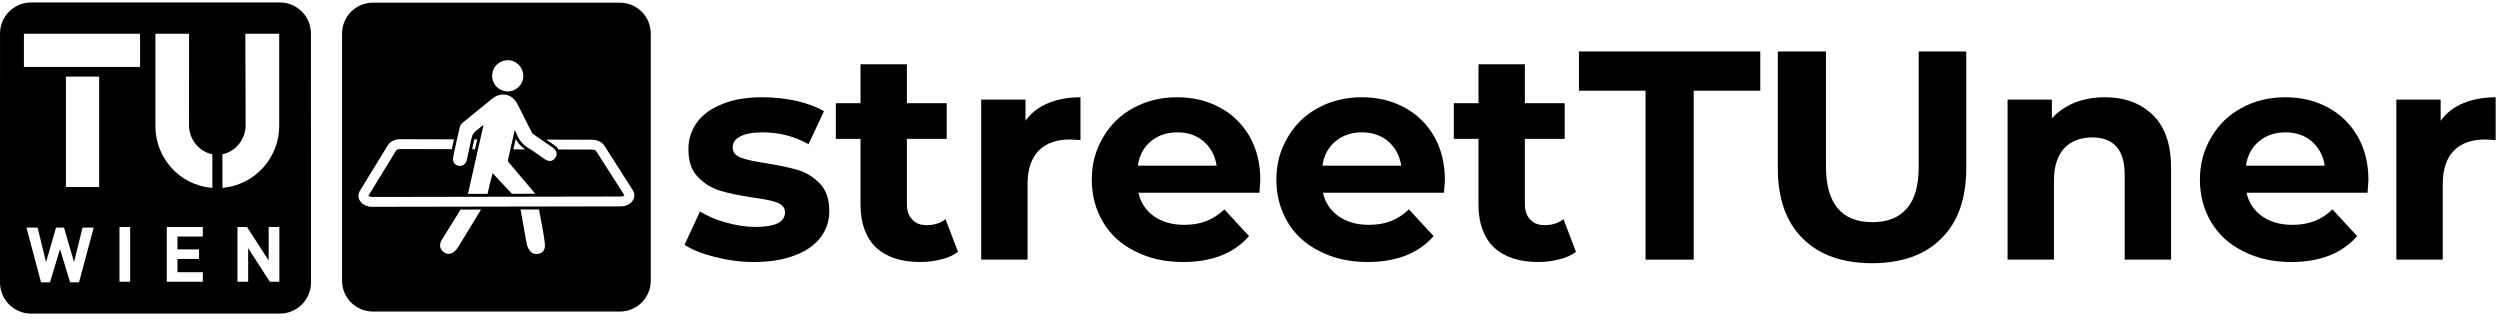 <?xml version="1.0" encoding="UTF-8" standalone="no"?>
<!DOCTYPE svg PUBLIC "-//W3C//DTD SVG 1.1//EN" "http://www.w3.org/Graphics/SVG/1.1/DTD/svg11.dtd">
<svg width="100%" height="100%" viewBox="0 0 186 24" version="1.1" xmlns="http://www.w3.org/2000/svg" xmlns:xlink="http://www.w3.org/1999/xlink" xml:space="preserve" xmlns:serif="http://www.serif.com/" style="fill-rule:evenodd;clip-rule:evenodd;stroke-linejoin:round;stroke-miterlimit:2;">
    <g id="Artboard1" transform="matrix(0.607,0,0,0.611,0,-8.117)">
        <rect x="0" y="13.291" width="306.036" height="38.045" style="fill:none;"/>
        <g id="FVV-Logo" serif:id="FVV Logo" transform="matrix(1.648,0,0,1.638,0,9.951)">
            <g transform="matrix(0.081,0,0,0.081,47.093,10.538)">
                <path d="M0,78.444C-2.013,82.128 -6.421,84.422 -11.504,84.429L-239.608,84.83L-239.639,84.83C-244.682,84.83 -249.079,82.572 -251.12,78.932C-252.697,76.121 -252.626,72.917 -250.925,70.141L-237.302,47.928L-235.88,45.611L-225.29,28.342C-223.182,24.905 -218.86,22.775 -214.003,22.775L-213.957,22.775L-164.558,22.913C-165.206,25.802 -165.867,28.805 -166.546,31.938L-213.982,31.803L-214.003,31.803C-215.925,31.803 -217.28,32.553 -217.593,33.064L-226.73,47.964L-228.001,50.036L-243.118,74.683C-242.73,75.094 -241.58,75.798 -239.639,75.798L-239.624,75.798L-11.521,75.4C-9.588,75.396 -8.443,74.698 -8.054,74.289L-23.196,50.597L-34.092,33.552C-34.413,33.049 -35.77,32.304 -37.658,32.299L-68.692,32.213C-69.548,30.64 -70.708,29.367 -72.204,28.356C-74.732,26.645 -77.239,24.93 -79.825,23.152L-37.634,23.27C-32.885,23.283 -28.612,25.36 -26.484,28.69L-14.188,47.925L-0.338,69.593C1.435,72.368 1.558,75.592 0,78.444M-87.227,128.002C-94.736,129.405 -97.313,121.401 -97.909,118.101C-99.421,109.726 -101.635,96.966 -103.407,87.286L-86.503,87.256C-84.629,96.937 -82.349,108.716 -81.278,116.872C-80.78,120.67 -80.262,126.699 -87.227,128.002M-160.221,121C-163.679,126.636 -168.307,129.798 -172.98,127.031C-177.564,124.316 -178.604,120.04 -175.717,115.159C-172.41,109.565 -164.122,96.69 -160.797,91.108C-160.054,89.86 -159.294,88.622 -158.535,87.382L-139.689,87.348C-145.851,97.446 -154.471,111.623 -160.221,121M-147.827,31.989C-147.171,28.99 -146.524,25.97 -145.911,22.965L-143.201,22.972C-143.882,25.964 -144.57,28.989 -145.249,31.998L-147.827,31.989ZM-99.291,32.127L-110.021,32.095C-109.339,29.074 -108.657,26.061 -107.98,23.072C-107.941,22.901 -107.902,22.726 -107.864,22.555C-107.771,22.731 -107.674,22.902 -107.577,23.073C-105.604,26.608 -102.861,29.603 -99.291,32.127M-157.017,8.004C-148.32,0.819 -139.499,-6.213 -130.769,-13.357C-128.381,-15.309 -125.949,-17.142 -122.895,-17.807C-117.449,-18.993 -112.713,-17.553 -109.005,-13.396C-107.596,-11.818 -106.496,-9.906 -105.521,-8.008C-101.314,0.188 -97.216,8.438 -93.043,16.65C-92.725,17.277 -92.255,17.815 -91.678,18.215C-85.711,22.369 -79.735,26.511 -73.714,30.587C-71.979,31.76 -70.936,33.328 -70.31,35.271C-70.346,36.098 -70.379,36.843 -70.416,37.673C-72.747,43.131 -76.653,44.243 -81.627,40.831C-86.215,37.683 -90.624,34.237 -95.408,31.427C-100.828,28.244 -104.735,24.033 -106.882,18.135C-107.323,16.923 -108.035,15.808 -108.641,14.614C-108.813,14.763 -108.866,14.786 -108.874,14.82C-110.936,23.92 -113.002,33.016 -115.024,42.125C-115.121,42.556 -114.98,43.202 -114.699,43.536C-114.053,44.302 -113.404,45.068 -112.757,45.837C-105.846,54.039 -98.916,62.224 -91.972,70.399C-91.293,71.2 -90.614,71.993 -90.038,72.842L-111.321,72.881C-117.768,66.087 -126.148,57.265 -128.458,54.474C-129.189,53.59 -129.278,54.446 -129.349,54.751C-129.425,55.082 -129.444,55.424 -129.535,55.753C-131.818,63.985 -132.207,66.217 -133.25,70.873C-133.402,71.554 -133.549,72.238 -133.695,72.921L-151.699,72.952C-151.617,72.581 -151.536,72.211 -151.452,71.842C-150.148,66.12 -148.861,60.392 -147.576,54.666C-146.035,47.797 -144.5,40.925 -142.953,34.058C-141.205,26.303 -139.426,18.555 -137.667,10.803C-137.598,10.502 -137.59,10.186 -137.528,9.666C-138.744,10.632 -139.842,11.493 -140.926,12.371C-142.079,13.304 -142.923,13.963 -144.386,15.158C-146.802,17.133 -147.886,19.163 -148.455,21.965C-149.808,28.616 -151.304,35.24 -152.776,41.868C-153.469,44.98 -156.039,47.232 -158.827,47.274C-162.073,47.324 -164.764,45.565 -165.273,42.528C-165.573,40.744 -165.259,38.779 -164.873,36.97C-163.062,28.495 -161.187,20.032 -159.186,11.601C-158.874,10.292 -158.045,8.851 -157.017,8.004M-115.15,-49.721C-107.294,-49.743 -100.89,-43.219 -100.896,-35.254C-100.9,-27.473 -107.321,-21.093 -115.15,-21.091C-122.813,-21.077 -129.475,-27.018 -129.462,-35.32C-129.449,-44.032 -122.57,-49.702 -115.15,-49.721M-12.198,-102.511L-238.97,-102.511C-254.625,-102.511 -267.316,-89.82 -267.316,-74.163L-267.316,152.607C-267.316,168.262 -254.625,180.955 -238.97,180.955L-12.198,180.955C3.457,180.955 16.147,168.262 16.147,152.607L16.147,-74.163C16.147,-89.82 3.457,-102.511 -12.198,-102.511" style="fill-rule:nonzero;"/>
            </g>
            <g transform="matrix(0.102,0,0,0.102,0,2.194)">
                <path d="M204.094,0.229C216.61,0.229 226.725,10.387 226.725,22.918L226.772,204.313C226.772,216.843 216.579,227 204.063,227L22.678,227C10.162,227 0,216.843 0,204.313L0.016,22.918C0.016,10.387 10.146,0.229 22.662,0.229L204.094,0.229ZM48.08,134.727L48.08,54.266L72.293,54.266L72.293,134.727L48.08,134.727ZM17.434,23.01L102.126,23.01L102.126,47.223L17.434,47.223L17.434,23.01ZM68.327,164.324L60.199,164.324L53.978,189.492L46.691,164.324L40.862,164.324L33.575,189.492L27.409,164.324L19.282,164.324L29.932,204.233L36.433,204.233L43.776,180.018L51.12,204.233L57.622,204.233L68.327,164.324ZM203.706,203.787L203.706,163.877L195.914,163.877L195.914,188.316L180.107,163.877L173.157,163.877L173.157,203.787L180.948,203.787L180.948,179.292L196.755,203.787L203.706,203.787ZM147.888,203.787L147.888,196.836L129.391,196.836L129.391,187.139L145.142,187.139L145.142,180.188L129.391,180.188L129.391,170.829L147.888,170.829L147.888,163.877L121.599,163.877L121.599,203.787L147.888,203.787ZM94.911,203.787L94.911,163.877L87.119,163.877L87.119,203.787L94.911,203.787ZM154.854,135.369L153.573,135.261C130.873,132.891 113.321,113.71 113.321,90.383L113.321,23.01L137.861,23.01L137.821,89.786C137.821,99.551 144.612,108.333 153.724,110.646C154.125,110.742 154.437,110.806 154.846,110.878L154.854,135.369ZM162.202,110.843C162.57,110.776 162.843,110.732 163.203,110.646C172.317,108.334 179.109,99.552 179.109,89.786L178.9,23.01L203.597,23.01L203.597,90.137C203.62,113.464 185.905,132.864 163.203,135.262L162.207,135.365L162.202,110.843Z"/>
            </g>
            <g transform="matrix(22.108,0,0,22.108,50.471,21.336)">
                <path d="M0.253,0.008C0.208,0.008 0.165,0.002 0.122,-0.009C0.079,-0.02 0.045,-0.033 0.02,-0.05L0.072,-0.162C0.096,-0.147 0.125,-0.134 0.159,-0.125C0.193,-0.115 0.226,-0.11 0.259,-0.11C0.325,-0.11 0.358,-0.126 0.358,-0.159C0.358,-0.174 0.349,-0.185 0.331,-0.192C0.313,-0.199 0.285,-0.204 0.248,-0.209C0.204,-0.216 0.168,-0.223 0.139,-0.232C0.11,-0.241 0.086,-0.256 0.065,-0.278C0.043,-0.3 0.033,-0.331 0.033,-0.372C0.033,-0.406 0.043,-0.436 0.063,-0.463C0.082,-0.489 0.111,-0.509 0.149,-0.524C0.186,-0.539 0.231,-0.546 0.282,-0.546C0.32,-0.546 0.358,-0.542 0.396,-0.534C0.433,-0.525 0.464,-0.514 0.489,-0.499L0.437,-0.388C0.39,-0.415 0.338,-0.428 0.282,-0.428C0.249,-0.428 0.224,-0.423 0.207,-0.414C0.19,-0.405 0.182,-0.393 0.182,-0.378C0.182,-0.361 0.191,-0.35 0.209,-0.343C0.227,-0.336 0.256,-0.33 0.295,-0.324C0.339,-0.317 0.375,-0.309 0.403,-0.301C0.431,-0.292 0.455,-0.277 0.476,-0.255C0.497,-0.233 0.507,-0.202 0.507,-0.163C0.507,-0.13 0.497,-0.1 0.477,-0.074C0.457,-0.048 0.428,-0.028 0.39,-0.014C0.351,0.001 0.306,0.008 0.253,0.008Z" style="fill-rule:nonzero;"/>
            </g>
            <g transform="matrix(22.108,0,0,22.108,61.989,21.336)">
                <path d="M0.419,-0.026C0.404,-0.015 0.385,-0.006 0.363,-0.001C0.34,0.005 0.317,0.008 0.292,0.008C0.228,0.008 0.179,-0.008 0.143,-0.041C0.109,-0.074 0.091,-0.122 0.091,-0.185L0.091,-0.406L0.008,-0.406L0.008,-0.526L0.091,-0.526L0.091,-0.657L0.247,-0.657L0.247,-0.526L0.381,-0.526L0.381,-0.406L0.247,-0.406L0.247,-0.187C0.247,-0.164 0.253,-0.147 0.265,-0.135C0.276,-0.122 0.293,-0.116 0.314,-0.116C0.339,-0.116 0.36,-0.123 0.377,-0.136L0.419,-0.026Z" style="fill-rule:nonzero;"/>
            </g>
            <g transform="matrix(22.108,0,0,22.108,71.385,21.336)">
                <path d="M0.221,-0.467C0.24,-0.493 0.265,-0.513 0.297,-0.526C0.328,-0.539 0.365,-0.546 0.406,-0.546L0.406,-0.402C0.389,-0.403 0.377,-0.404 0.371,-0.404C0.326,-0.404 0.291,-0.392 0.266,-0.367C0.241,-0.342 0.228,-0.304 0.228,-0.254L0.228,-0L0.072,-0L0.072,-0.538L0.221,-0.538L0.221,-0.467Z" style="fill-rule:nonzero;"/>
            </g>
            <g transform="matrix(22.108,0,0,22.108,80.493,21.336)">
                <path d="M0.599,-0.267C0.599,-0.265 0.598,-0.251 0.596,-0.225L0.189,-0.225C0.196,-0.192 0.214,-0.165 0.241,-0.146C0.268,-0.127 0.302,-0.117 0.343,-0.117C0.371,-0.117 0.396,-0.121 0.418,-0.13C0.439,-0.138 0.459,-0.151 0.478,-0.169L0.561,-0.079C0.51,-0.021 0.436,0.008 0.339,0.008C0.278,0.008 0.225,-0.004 0.178,-0.028C0.131,-0.051 0.095,-0.084 0.07,-0.126C0.045,-0.168 0.032,-0.216 0.032,-0.269C0.032,-0.322 0.045,-0.369 0.07,-0.411C0.095,-0.454 0.129,-0.487 0.172,-0.51C0.216,-0.534 0.265,-0.546 0.319,-0.546C0.372,-0.546 0.419,-0.535 0.462,-0.512C0.505,-0.489 0.538,-0.457 0.563,-0.414C0.587,-0.372 0.599,-0.323 0.599,-0.267ZM0.32,-0.428C0.285,-0.428 0.255,-0.418 0.231,-0.398C0.207,-0.378 0.192,-0.351 0.187,-0.316L0.452,-0.316C0.447,-0.35 0.432,-0.377 0.408,-0.398C0.384,-0.418 0.355,-0.428 0.32,-0.428Z" style="fill-rule:nonzero;"/>
            </g>
            <g transform="matrix(22.108,0,0,22.108,94.222,21.336)">
                <path d="M0.599,-0.267C0.599,-0.265 0.598,-0.251 0.596,-0.225L0.189,-0.225C0.196,-0.192 0.214,-0.165 0.241,-0.146C0.268,-0.127 0.302,-0.117 0.343,-0.117C0.371,-0.117 0.396,-0.121 0.418,-0.13C0.439,-0.138 0.459,-0.151 0.478,-0.169L0.561,-0.079C0.51,-0.021 0.436,0.008 0.339,0.008C0.278,0.008 0.225,-0.004 0.178,-0.028C0.131,-0.051 0.095,-0.084 0.07,-0.126C0.045,-0.168 0.032,-0.216 0.032,-0.269C0.032,-0.322 0.045,-0.369 0.07,-0.411C0.095,-0.454 0.129,-0.487 0.172,-0.51C0.216,-0.534 0.265,-0.546 0.319,-0.546C0.372,-0.546 0.419,-0.535 0.462,-0.512C0.505,-0.489 0.538,-0.457 0.563,-0.414C0.587,-0.372 0.599,-0.323 0.599,-0.267ZM0.32,-0.428C0.285,-0.428 0.255,-0.418 0.231,-0.398C0.207,-0.378 0.192,-0.351 0.187,-0.316L0.452,-0.316C0.447,-0.35 0.432,-0.377 0.408,-0.398C0.384,-0.418 0.355,-0.428 0.32,-0.428Z" style="fill-rule:nonzero;"/>
            </g>
            <g transform="matrix(22.108,0,0,22.108,107.951,21.336)">
                <path d="M0.419,-0.026C0.404,-0.015 0.385,-0.006 0.363,-0.001C0.34,0.005 0.317,0.008 0.292,0.008C0.228,0.008 0.179,-0.008 0.143,-0.041C0.109,-0.074 0.091,-0.122 0.091,-0.185L0.091,-0.406L0.008,-0.406L0.008,-0.526L0.091,-0.526L0.091,-0.657L0.247,-0.657L0.247,-0.526L0.381,-0.526L0.381,-0.406L0.247,-0.406L0.247,-0.187C0.247,-0.164 0.253,-0.147 0.265,-0.135C0.276,-0.122 0.293,-0.116 0.314,-0.116C0.339,-0.116 0.36,-0.123 0.377,-0.136L0.419,-0.026Z" style="fill-rule:nonzero;"/>
            </g>
            <g transform="matrix(22.108,0,0,22.108,117.346,21.336)">
                <path d="M0.228,-0.568L0.004,-0.568L0.004,-0.7L0.614,-0.7L0.614,-0.568L0.39,-0.568L0.39,-0L0.228,-0L0.228,-0.568Z" style="fill-rule:nonzero;"/>
            </g>
            <g transform="matrix(22.108,0,0,22.108,130.522,21.336)">
                <path d="M0.394,0.012C0.294,0.012 0.216,-0.016 0.161,-0.071C0.105,-0.126 0.077,-0.205 0.077,-0.308L0.077,-0.7L0.239,-0.7L0.239,-0.314C0.239,-0.189 0.291,-0.126 0.395,-0.126C0.446,-0.126 0.484,-0.141 0.511,-0.172C0.538,-0.202 0.551,-0.249 0.551,-0.314L0.551,-0.7L0.711,-0.7L0.711,-0.308C0.711,-0.205 0.683,-0.126 0.627,-0.071C0.572,-0.016 0.494,0.012 0.394,0.012Z" style="fill-rule:nonzero;"/>
            </g>
            <g transform="matrix(22.108,0,0,22.108,147.722,21.336)">
                <path d="M0.399,-0.546C0.466,-0.546 0.52,-0.526 0.561,-0.486C0.602,-0.446 0.622,-0.387 0.622,-0.308L0.622,-0L0.466,-0L0.466,-0.284C0.466,-0.327 0.457,-0.359 0.438,-0.38C0.419,-0.401 0.392,-0.411 0.357,-0.411C0.318,-0.411 0.286,-0.399 0.263,-0.375C0.24,-0.35 0.228,-0.314 0.228,-0.266L0.228,-0L0.072,-0L0.072,-0.538L0.221,-0.538L0.221,-0.475C0.242,-0.498 0.267,-0.515 0.298,-0.528C0.329,-0.54 0.362,-0.546 0.399,-0.546Z" style="fill-rule:nonzero;"/>
            </g>
            <g transform="matrix(22.108,0,0,22.108,162.91,21.336)">
                <path d="M0.599,-0.267C0.599,-0.265 0.598,-0.251 0.596,-0.225L0.189,-0.225C0.196,-0.192 0.214,-0.165 0.241,-0.146C0.268,-0.127 0.302,-0.117 0.343,-0.117C0.371,-0.117 0.396,-0.121 0.418,-0.13C0.439,-0.138 0.459,-0.151 0.478,-0.169L0.561,-0.079C0.51,-0.021 0.436,0.008 0.339,0.008C0.278,0.008 0.225,-0.004 0.178,-0.028C0.131,-0.051 0.095,-0.084 0.07,-0.126C0.045,-0.168 0.032,-0.216 0.032,-0.269C0.032,-0.322 0.045,-0.369 0.07,-0.411C0.095,-0.454 0.129,-0.487 0.172,-0.51C0.216,-0.534 0.265,-0.546 0.319,-0.546C0.372,-0.546 0.419,-0.535 0.462,-0.512C0.505,-0.489 0.538,-0.457 0.563,-0.414C0.587,-0.372 0.599,-0.323 0.599,-0.267ZM0.32,-0.428C0.285,-0.428 0.255,-0.418 0.231,-0.398C0.207,-0.378 0.192,-0.351 0.187,-0.316L0.452,-0.316C0.447,-0.35 0.432,-0.377 0.408,-0.398C0.384,-0.418 0.355,-0.428 0.32,-0.428Z" style="fill-rule:nonzero;"/>
            </g>
            <g transform="matrix(22.108,0,0,22.108,176.638,21.336)">
                <path d="M0.221,-0.467C0.24,-0.493 0.265,-0.513 0.297,-0.526C0.328,-0.539 0.365,-0.546 0.406,-0.546L0.406,-0.402C0.389,-0.403 0.377,-0.404 0.371,-0.404C0.326,-0.404 0.291,-0.392 0.266,-0.367C0.241,-0.342 0.228,-0.304 0.228,-0.254L0.228,-0L0.072,-0L0.072,-0.538L0.221,-0.538L0.221,-0.467Z" style="fill-rule:nonzero;"/>
            </g>
        </g>
    </g>
</svg>

